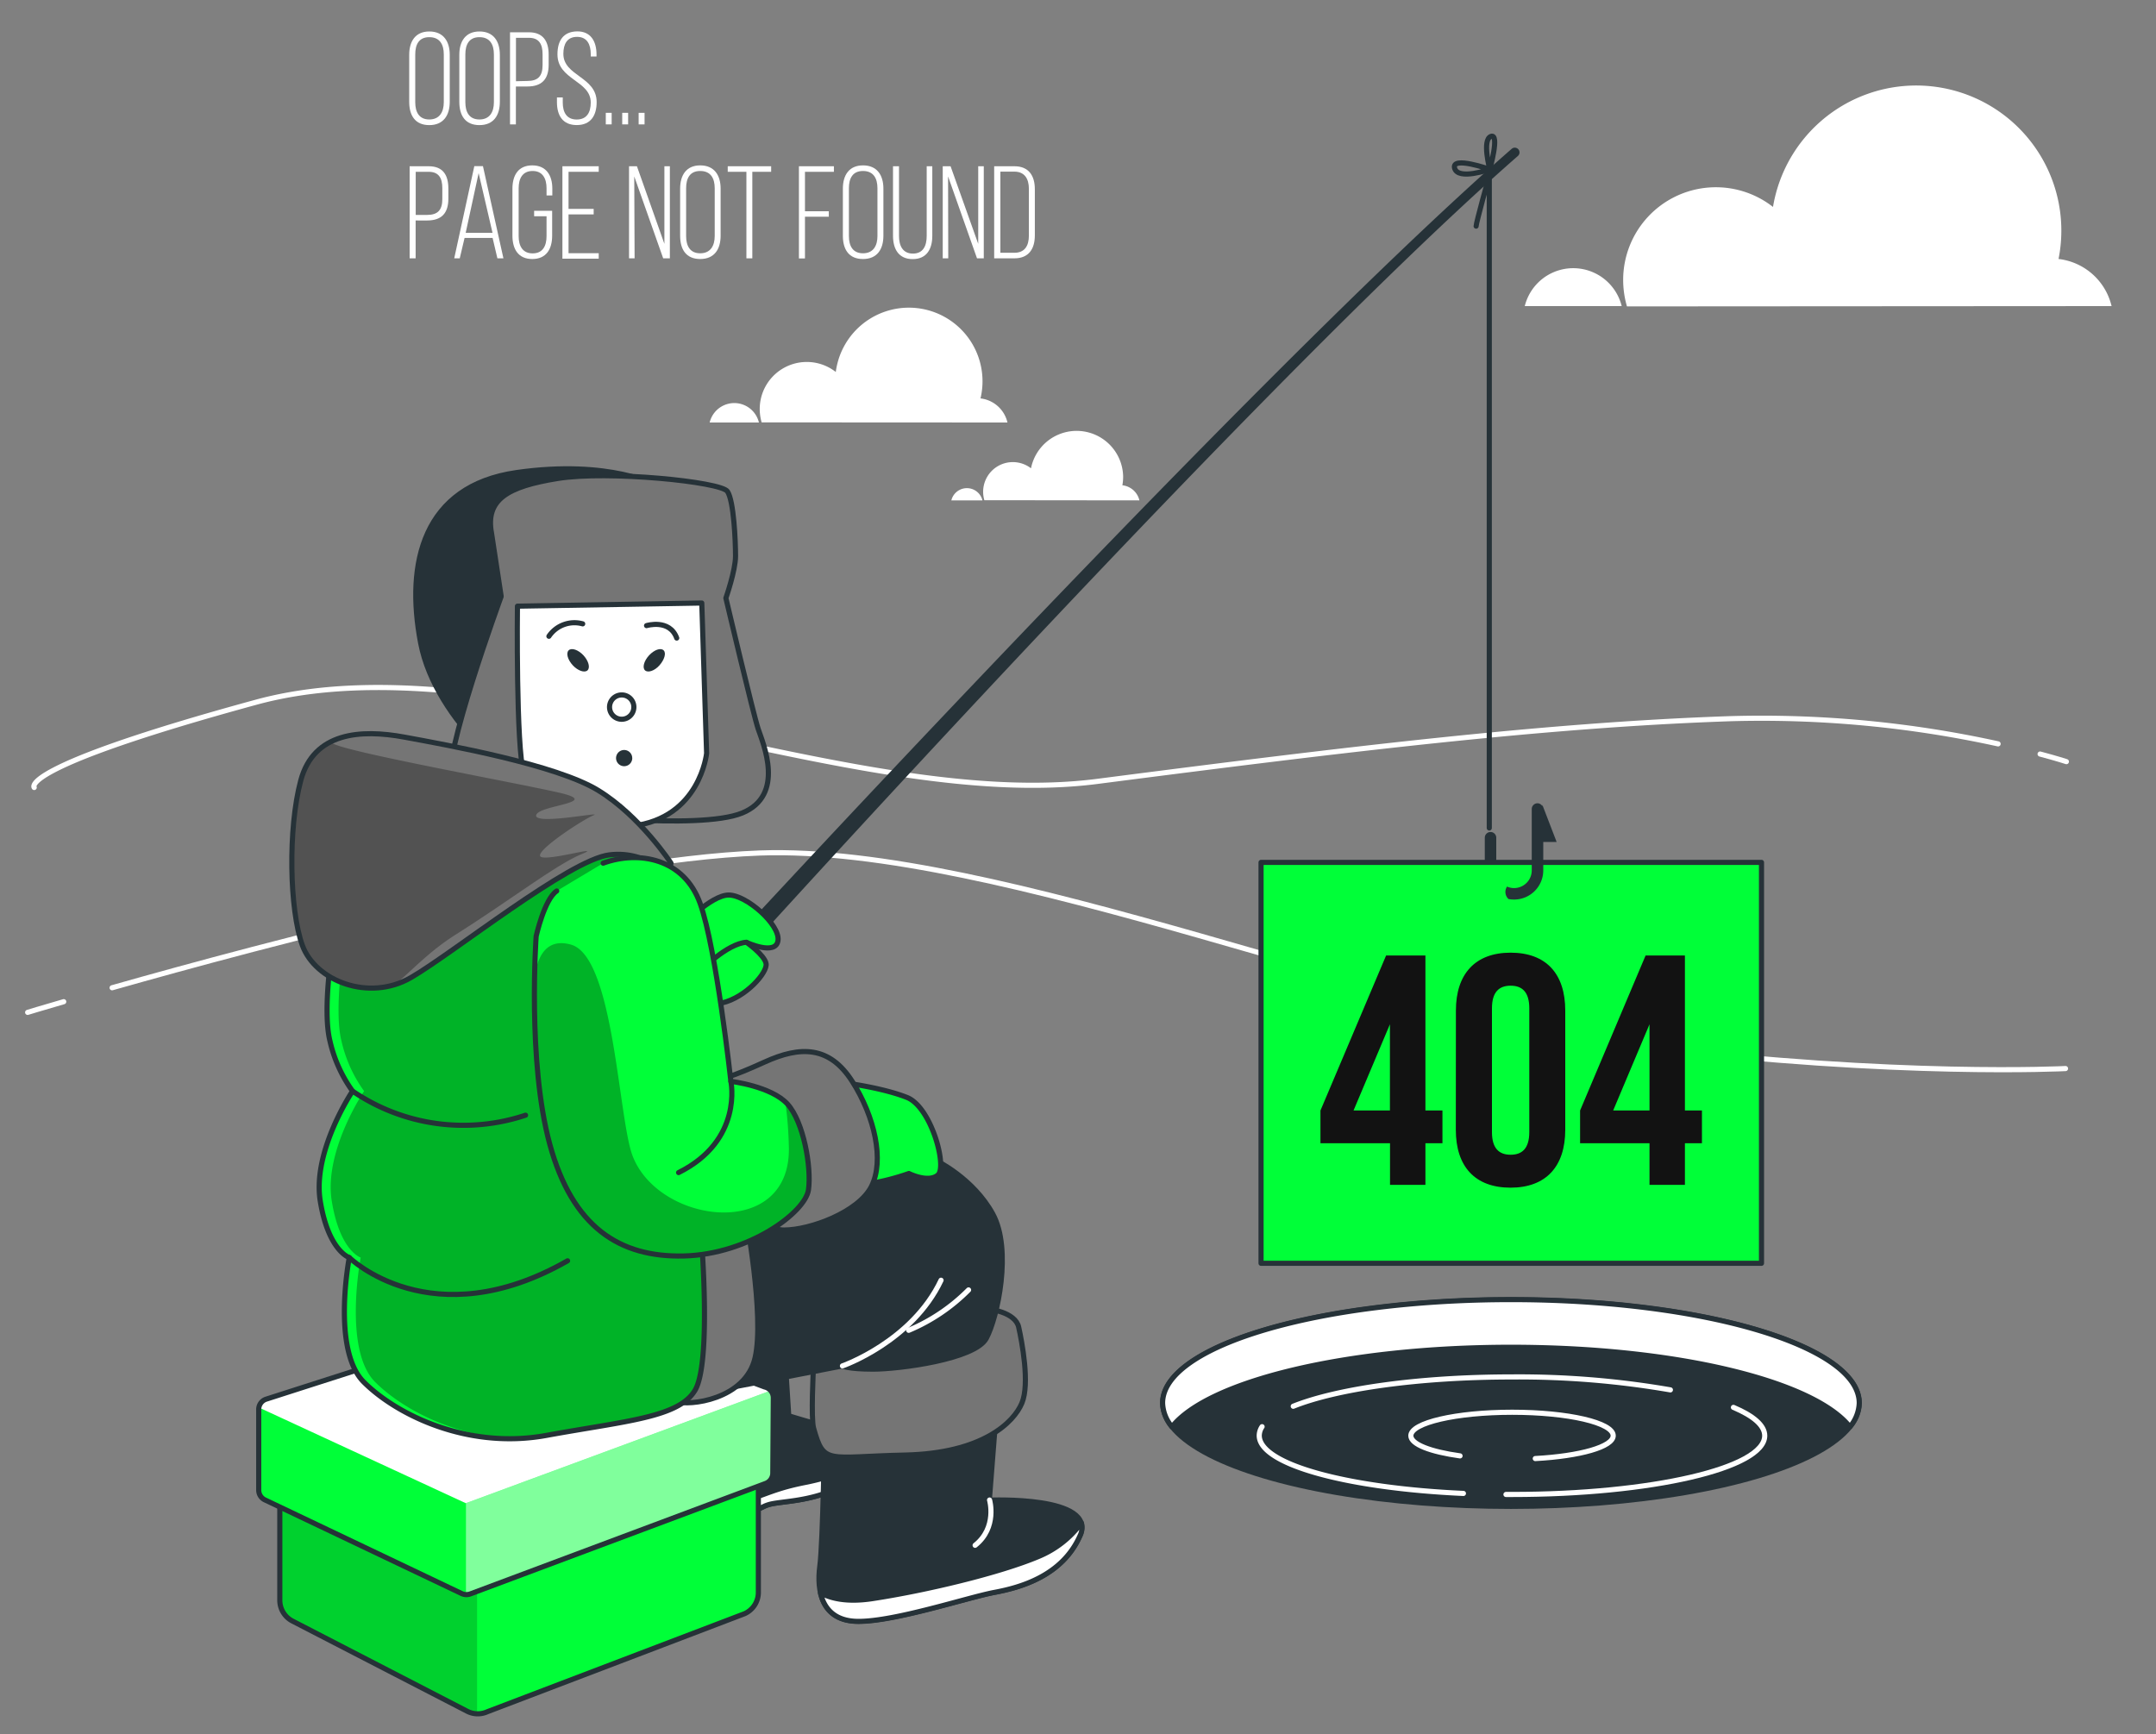 <svg id="Layer_1" data-name="Layer 1" xmlns="http://www.w3.org/2000/svg" xmlns:xlink="http://www.w3.org/1999/xlink" viewBox="0 0 500 402.29"><rect x="0" y="0" width="500" height="402.29" fill="#808080" stroke="none"/><defs><style>.cls-1,.cls-10,.cls-4,.cls-8{fill:none;}.cls-2,.cls-6{fill:#263238;}.cls-10,.cls-2,.cls-3,.cls-7,.cls-8,.cls-9{stroke:#263238;}.cls-2,.cls-3,.cls-4,.cls-7,.cls-8,.cls-9{stroke-linecap:round;stroke-linejoin:round;}.cls-10,.cls-2,.cls-3,.cls-4,.cls-7,.cls-8,.cls-9{stroke-width:1.19px;}.cls-15,.cls-3,.cls-5{fill:#fff;}.cls-4{stroke:#fff;}.cls-11,.cls-7{fill:#00ff38;}.cls-18,.cls-9{fill:#757575;}.cls-10{stroke-miterlimit:10;}.cls-12{clip-path:url(#clip-path);}.cls-13,.cls-15,.cls-17{isolation:isolate;}.cls-13{opacity:0.18;}.cls-14{clip-path:url(#clip-path-2);}.cls-15{opacity:0.5;}.cls-16{clip-path:url(#clip-path-3);}.cls-17{opacity:0.3;}.cls-19{clip-path:url(#clip-path-4);}.cls-20{clip-path:url(#clip-path-5);}.cls-21{fill:#121212;}</style><clipPath id="clip-path"><path class="cls-1" d="M64.89,346.06v25.19A5.43,5.43,0,0,0,67.82,376l40.5,20.91a5.36,5.36,0,0,0,4.69.13l59.66-22.74a5.4,5.4,0,0,0,3.2-4.93V338.93l-68.24,20.62Z"/></clipPath><clipPath id="clip-path-2"><path class="cls-1" d="M127.23,303.52l-65.45,21A2.5,2.5,0,0,0,60,327v18.66a2.52,2.52,0,0,0,1.44,2.24l45.62,21.72a2.57,2.57,0,0,0,2,.09l68.5-25.63a2.57,2.57,0,0,0,1.66-2.38l.12-17.5a2.57,2.57,0,0,0-2-2.49l-48.82-18.22A2.6,2.6,0,0,0,127.23,303.52Z"/></clipPath><clipPath id="clip-path-3"><path class="cls-1" d="M77.27,218.58s-2.62,15.36-.75,22.88a32,32,0,0,0,5.24,11.62S72.39,267,74.27,278.57,81,291.69,81,291.69s-4.12,21.38,3.36,28.87,24,15.74,42.36,12.38,30.75-4.13,34.49-10.51,1.5-34.49,1.5-34.49-.75-31.11-1.5-50.24-3.35-34.49-12.37-42-48.74,4.13-60.74,12S77.27,218.58,77.27,218.58Z"/></clipPath><clipPath id="clip-path-4"><path class="cls-1" d="M155.62,200.21s-7.11-10.88-16.87-16.87-34.86-10.5-45-12.37-21-1.12-24,10.06-2.63,30,.37,38.24,15.37,13.13,25.13,7.51,36.74-27.38,46.11-28.5S154.87,204.34,155.62,200.21Z"/></clipPath><clipPath id="clip-path-5"><path class="cls-1" d="M139.88,200.21c8.25-3,18.75-1.12,22.5,9.37s7.12,41.24,7.12,41.24,9.37,1.12,13.12,5.26,5.59,14.62,4.88,19.87-13.88,15-28.87,15.37-25.87-6.71-31.12-25.88-3.17-48.28-3.17-48.28,1.9-8.58,4.77-10.5"/></clipPath></defs><g id="freepik--Hole--inject-2"><ellipse class="cls-2" cx="350.41" cy="325.44" rx="80.77" ry="23.96"/><path class="cls-3" d="M350.41,312.5c38.2,0,70.2,7.83,78.6,18.45a9,9,0,0,0,2.17-5.51c0-13.24-36.17-24-80.77-24s-80.79,10.73-80.79,24a9,9,0,0,0,2.17,5.51C280.19,320.37,312.19,312.5,350.41,312.5Z"/><path class="cls-4" d="M339.38,346.4c-27-1.22-47.35-6.72-47.35-13.43a3.78,3.78,0,0,1,.66-2.05"/><path class="cls-4" d="M402,326.44c4.62,1.95,7.26,4.19,7.26,6.57,0,7.53-26.24,13.63-58.61,13.63h-1.4"/><path class="cls-4" d="M299.92,326.18c10.15-4.06,29.09-6.8,50.72-6.8a205.62,205.62,0,0,1,36.74,3"/><path class="cls-4" d="M338.6,337.69c-6.83-.95-11.41-2.68-11.41-4.68,0-3,10.51-5.44,23.5-5.44S374.12,330,374.12,333c0,2.59-7.71,4.75-18.07,5.31"/></g><g id="freepik--Landscape--inject-2"><path class="cls-4" d="M26,229.11c35.22-10,109.35-29.77,150.26-31.26,55-1.95,147.86,38,205.83,45s96.93,5,96.93,5"/><path class="cls-4" d="M6.41,234.82s3-.93,8.37-2.48"/><path class="cls-4" d="M463.38,172.54a255.78,255.78,0,0,0-61.87-5.85c-43,1.44-89.5,7.13-147,14.55S115.08,147.67,59.39,162.88,7.93,182.66,7.93,182.66"/><path class="cls-4" d="M479.22,176.66s-2.17-.72-6.1-1.76"/></g><g id="freepik--Clouds--inject-2"><path class="cls-5" d="M376.09,71a11.58,11.58,0,0,0-22.48,0Z"/><path class="cls-5" d="M489.7,71a14.33,14.33,0,0,0-12.3-10.93A33.66,33.66,0,1,0,411.18,48a21.5,21.5,0,0,0-34.75,17,21.84,21.84,0,0,0,.88,6.07Z"/><path class="cls-5" d="M176,98a5.87,5.87,0,0,0-11.42,0Z"/><path class="cls-5" d="M233.64,98a7.27,7.27,0,0,0-6.25-5.59,17.08,17.08,0,0,0-33.23-7.93,15.42,15.42,0,0,0-.33,1.8,10.91,10.91,0,0,0-17.64,8.6,11.2,11.2,0,0,0,.44,3.09Z"/><path class="cls-5" d="M227.84,116.06a3.71,3.71,0,0,0-7.21,0Z"/><path class="cls-5" d="M264.24,116.06a4.56,4.56,0,0,0-3.95-3.5,11,11,0,0,0,.18-2,10.79,10.79,0,0,0-21.37-1.94A6.89,6.89,0,0,0,228,114.08a7.05,7.05,0,0,0,.28,1.94Z"/></g><g id="freepik--Character--inject-2"><path class="cls-6" d="M150.33,244.94a2.13,2.13,0,0,1-1.12-.31,2.23,2.23,0,0,1-.78-3c.55-1,138.87-151.8,202.16-207.12A1.09,1.09,0,0,1,352,36.19c-63,55.08-199.25,206.7-199.8,207.65A2.16,2.16,0,0,1,150.33,244.94Z"/><path class="cls-7" d="M158,214.92s6.86-7.32,11-7.32,11.89,6.86,11.43,10.52-7.32.46-7.32.46-6.41,8.69-12.81,7.32S158,214.92,158,214.92Z"/><path class="cls-7" d="M173.1,218.56s4.19,2.91,4.56,4.95-4.65,7.83-10.23,9.13-8.57-1.87-6.9-4.84S168.87,218.82,173.1,218.56Z"/><path class="cls-8" d="M345.38,192.05V40.7s-3.05,10.95-3.05,11.75"/><rect class="cls-7" x="292.45" y="200.03" width="116.06" height="92.99"/><path class="cls-6" d="M347,199.64v-5.33a1.33,1.33,0,0,0-2.66,0v5.33Z"/><path class="cls-6" d="M357.69,186.68V187a1.3,1.3,0,0,0-1.12-.68,1.34,1.34,0,0,0-1.34,1.34h0v14.22a4.11,4.11,0,0,1-4.1,4.11,4,4,0,0,1-1.63-.35,2.24,2.24,0,0,0,.34,2.89,7,7,0,0,0,1.29.12,6.77,6.77,0,0,0,6.77-6.77v-6.59H361Z"/><path class="cls-8" d="M345.5,39.28s2.37-8.43.26-7.64S345.5,39.28,345.5,39.28Z"/><path class="cls-8" d="M345.5,39.28s-8.95-3.17-8.16-.27S345.5,39.28,345.5,39.28Z"/><path class="cls-2" d="M152.5,112.7s-11-6.19-32.7-3.09-25.79,21-22.25,39.52,24,34.28,27.12,33-.89-42.87,6.18-50.83,30.05-6.62,31.33-12.81S152.5,112.7,152.5,112.7Z"/><path class="cls-9" d="M114,123.72l2.23,14.62s-13.87,37.87-11.62,43.13,23.24,7.12,23.24,7.12,34.12,4.12,44.24,0,4.88-16.13,3.75-19.49-7.5-30.38-7.5-30.38,2.24-6.37,2.24-9.74-.38-12.75-1.88-15-27.74-4.88-39.37-3S112.51,115.86,114,123.72Z"/><path class="cls-3" d="M120,140.6s-.38,32.61,1.5,39,9.38,13.87,25.12,12,17.25-16.87,17.25-16.87l-1.12-34.86Z"/><path class="cls-10" d="M147,164a2.82,2.82,0,1,1-2.83-2.81h0A2.81,2.81,0,0,1,147,164Z"/><path class="cls-6" d="M146.63,175.84a1.88,1.88,0,1,1-1.88-1.88h0a1.87,1.87,0,0,1,1.87,1.87Z"/><path class="cls-6" d="M135.31,152c1.19,1.3,1.61,2.86.94,3.49s-2.24.1-3.42-1.18-1.62-2.84-.94-3.48S134.11,150.72,135.31,152Z"/><path class="cls-6" d="M150.53,152c-1.19,1.3-1.62,2.86-.94,3.49s2.24.1,3.36-1.18,1.62-2.84.94-3.48S151.73,150.72,150.53,152Z"/><path class="cls-8" d="M127.3,147.58a7.15,7.15,0,0,1,7.83-2.88"/><path class="cls-8" d="M149.94,145.11s5.35-1.64,7,2.89"/><path class="cls-2" d="M168,354.34a101.7,101.7,0,0,1,9.16-4.92,6.33,6.33,0,0,1,.94-.37c2.88-1,11.06-.48,18.75-5.3s3.85-10.58-1.93-12-12-3.36-12-3.36l-1.44-22.61s-17.32,4.81-23.09,7.22-2.41,36.55-1.93,39.43S156.93,357.22,168,354.34Z"/><path class="cls-3" d="M187.24,343.75c-10.07,1.93-10.07,3.85-21.17,5.78a42.51,42.51,0,0,1-9.88.8c.12,1,.2,1.76.26,2.08.48,2.89.48,4.81,11.55,1.93a101.7,101.7,0,0,1,9.16-4.92,6.33,6.33,0,0,1,.94-.37c2.88-1,11.06-.48,18.75-5.3,2.47-1.53,3.74-3.17,4.15-4.74A57.33,57.33,0,0,1,187.24,343.75Z"/><path class="cls-2" d="M191.24,331.44s-.37,26.24-1.12,31.86.37,12.75,8.95,12.75,25.5-5.59,31.5-6.71,15.75-3.76,19.87-13.12-21-8.26-21-8.26l1.5-19.12S205.12,334.06,191.24,331.44Z"/><path class="cls-3" d="M250.48,356.18a4.16,4.16,0,0,0,.31-2.94,23.47,23.47,0,0,1-10.06,7.83c-8.95,3.75-25.88,7.83-38.62,9.76-5.83.85-9.52-.1-11.84-1.38.83,3.64,3.26,6.63,8.84,6.63,8.62,0,25.49-5.6,31.49-6.72S246.36,365.55,250.48,356.18Z"/><path class="cls-4" d="M229.49,347.93s1.87,6.37-3.35,10.5"/><path class="cls-9" d="M188.63,317.57s-.59,11.4.05,13.68c2.4,8.66,3.16,6.63,21.16,6.25s25.27-7.56,27.15-12.06,0-14.25-.75-17.63-6.71-4.48-9-4.12S189.74,313.82,188.63,317.57Z"/><path class="cls-11" d="M64.89,346.06v25.19A5.43,5.43,0,0,0,67.82,376l40.5,20.91a5.36,5.36,0,0,0,4.69.13l59.66-22.74a5.4,5.4,0,0,0,3.2-4.93V338.93l-68.24,20.62Z"/><g class="cls-12"><path class="cls-13" d="M110.64,358.65l-3,.9L64.89,346.06v25.19A5.43,5.43,0,0,0,67.82,376l40.5,20.91a5.36,5.36,0,0,0,2.32.6Z"/></g><path class="cls-8" d="M64.89,346.06v25.19A5.43,5.43,0,0,0,67.82,376l40.5,20.91a5.36,5.36,0,0,0,4.69.13l59.66-22.74a5.4,5.4,0,0,0,3.2-4.93V338.93l-68.24,20.62Z"/><path class="cls-5" d="M127.23,303.52l-65.45,21A2.5,2.5,0,0,0,60,327v18.66a2.52,2.52,0,0,0,1.44,2.24l45.62,21.72a2.57,2.57,0,0,0,2,.09l68.5-25.63a2.57,2.57,0,0,0,1.66-2.38l.12-17.5a2.57,2.57,0,0,0-2-2.49l-48.82-18.22A2.6,2.6,0,0,0,127.23,303.52Z"/><g class="cls-14"><path class="cls-11" d="M107,369.58h0a2.57,2.57,0,0,0,2,.08l68.58-25.61a2.57,2.57,0,0,0,1.66-2.38l.12-17.5a2.49,2.49,0,0,0-.6-1.63L108,348.68Z"/><path class="cls-15" d="M107,369.58h0a2.57,2.57,0,0,0,2,.08l68.58-25.61a2.57,2.57,0,0,0,1.66-2.38l.12-17.5a2.49,2.49,0,0,0-.6-1.63L108,348.68Z"/><path class="cls-11" d="M60,326.92v18.66a2.54,2.54,0,0,0,1.44,2.24l45.62,21.77a2.57,2.57,0,0,0,1,.24V348.68l-48-22.2A2.13,2.13,0,0,0,60,326.92Z"/></g><path class="cls-8" d="M127.23,303.52l-65.45,21A2.5,2.5,0,0,0,60,327v18.66a2.52,2.52,0,0,0,1.44,2.24l45.62,21.72a2.57,2.57,0,0,0,2,.09l68.5-25.63a2.57,2.57,0,0,0,1.66-2.38l.12-17.5a2.57,2.57,0,0,0-2-2.49l-48.82-18.22A2.6,2.6,0,0,0,127.23,303.52Z"/><path class="cls-2" d="M217.12,269.2s8.61,4.12,13.12,12.38,1.12,24-1.51,28.86-20.24,7.13-26.23,7.13-7.13-.75-7.13-.75-19.12,3.74-31.12,6S155.3,297,159,284.19s24.75-19.12,33.37-19.12S217.12,269.2,217.12,269.2Z"/><path class="cls-4" d="M195.37,316.82s16.12-5.6,22.87-19.87"/><path class="cls-4" d="M210.74,308.56a42.94,42.94,0,0,0,13.88-9.36"/><path class="cls-9" d="M172.87,281.58s4.48,23.61,2.24,33.36-15.37,11.25-18.37,10.12-1.5-24.37-1.5-36S166.88,278.2,172.87,281.58Z"/><path class="cls-11" d="M77.27,218.58s-2.62,15.36-.75,22.88a32,32,0,0,0,5.24,11.62S72.39,267,74.27,278.57,81,291.69,81,291.69s-4.12,21.38,3.36,28.87,24,15.74,42.36,12.38,30.75-4.13,34.49-10.51,1.5-34.49,1.5-34.49-.75-31.11-1.5-50.24-3.35-34.49-12.37-42-48.74,4.13-60.74,12S77.27,218.58,77.27,218.58Z"/><g class="cls-16"><path class="cls-17" d="M79.94,218.58s-2.63,15.37-.75,22.88a31.78,31.78,0,0,0,5.25,11.62s-9.38,13.87-7.5,25.49,6.71,13.12,6.71,13.12S79.53,313.07,87,320.56s24,15.74,42.46,12.38,30.75-4.13,34.5-10.51,1.5-34.49,1.5-34.49-.75-31.11-1.5-50.24-3.36-34.49-12.37-42-48.75,4.13-60.74,12S79.94,218.58,79.94,218.58Z"/></g><path class="cls-8" d="M77.27,218.58s-2.62,15.36-.75,22.88a32,32,0,0,0,5.24,11.62S72.39,267,74.27,278.57,81,291.69,81,291.69s-4.12,21.38,3.36,28.87,24,15.74,42.36,12.38,30.75-4.13,34.49-10.51,1.5-34.49,1.5-34.49-.75-31.11-1.5-50.24-3.35-34.49-12.37-42-48.74,4.13-60.74,12S77.27,218.58,77.27,218.58Z"/><path class="cls-8" d="M81.76,253.08a45.58,45.58,0,0,0,40.12,5.59"/><path class="cls-8" d="M81,291.69s19.12,18.75,50.63.75"/><path class="cls-18" d="M155.62,200.21s-7.11-10.88-16.87-16.87-34.86-10.5-45-12.37-21-1.12-24,10.06-2.63,30,.37,38.24,15.37,13.13,25.13,7.51,36.74-27.38,46.11-28.5S154.87,204.34,155.62,200.21Z"/><g class="cls-19"><path class="cls-17" d="M134.83,198.14c5.71-2.38-8.59,1.9-9.54.47s10-8.57,12.39-9.52-13.82,2.38-13.34,0,15.72-2.87,5.24-5.25-44.75-8.58-51.46-11a5.61,5.61,0,0,1-1.45-.72,13.33,13.33,0,0,0-6.9,9c-3,11.25-2.63,30,.37,38.24,2.62,7.18,12.31,11.8,21.26,9.17,4.12-3.35,7.94-7.76,14.39-11.82C118.63,208.58,129.11,200.48,134.83,198.14Z"/></g><path class="cls-8" d="M155.62,200.21s-7.11-10.88-16.87-16.87-34.86-10.5-45-12.37-21-1.12-24,10.06-2.63,30,.37,38.24,15.37,13.13,25.13,7.51,36.74-27.38,46.11-28.5S154.87,204.34,155.62,200.21Z"/><path class="cls-7" d="M196.12,251.2s8.63,1.12,14.24,3.36,9.38,16.12,7.13,18-6.71-.37-6.71-.37a55,55,0,0,1-10.88,2.62C195.37,275.2,190.49,253.83,196.12,251.2Z"/><path class="cls-9" d="M167.63,250.07s1.5,0,9.74-3.75,15-3.74,20.25,4.48,7.5,18.38,4.48,24.38-14.25,10.12-20.25,10.12-6.72-7.83-6.72-7.83-.75-12.37-4.47-16.87S166.13,251.2,167.63,250.07Z"/><path class="cls-11" d="M139.88,200.21c8.25-3,18.75-1.12,22.5,9.37s7.12,41.24,7.12,41.24,9.37,1.12,13.12,5.26,5.59,14.62,4.88,19.87-13.88,15-28.87,15.37-25.87-6.71-31.12-25.88-3.17-48.28-3.17-48.28,1.9-8.58,4.77-10.5"/><g class="cls-20"><path class="cls-17" d="M187.5,276c.75-5.25-1.12-15.75-4.88-19.87-.15-.17-.33-.33-.48-.48a93.34,93.34,0,0,1,.8,10.16c.75,22-30,18.32-36.2,2.38-3.36-8.58-4.3-46.23-14.3-49.08-5.77-1.64-7.74,2.88-8.37,7-.2,10.8.16,27.43,3.44,39.38,5.25,19.13,16.12,26.25,31.12,25.88S186.75,281.19,187.5,276Z"/></g><path class="cls-8" d="M139.88,200.21c8.25-3,18.75-1.12,22.5,9.37s7.12,41.24,7.12,41.24,9.37,1.12,13.12,5.26,5.59,14.62,4.88,19.87-13.88,15-28.87,15.37-25.87-6.71-31.12-25.88-3.17-48.28-3.17-48.28,1.9-8.58,4.77-10.5"/><path class="cls-8" d="M169.5,250.82s2.93,13.66-12.13,21.16"/></g><g id="freepik--Text--inject-2"><path class="cls-5" d="M94.9,12.71c0-3.11,1.43-5.41,4.66-5.41s4.74,2.24,4.74,5.41V23.62c0,3.11-1.45,5.4-4.74,5.4s-4.66-2.24-4.66-5.4Zm1.4,11c0,2.32.91,4,3.26,4s3.36-1.7,3.36-4V12.62c0-2.32-.94-4-3.36-4s-3.26,1.71-3.26,4Z"/><path class="cls-5" d="M106.52,12.71c0-3.11,1.43-5.41,4.67-5.41s4.73,2.24,4.73,5.41V23.62c0,3.11-1.43,5.4-4.73,5.4s-4.67-2.24-4.67-5.4Zm1.4,11c0,2.32.92,4,3.27,4s3.35-1.7,3.35-4V12.62c0-2.32-.94-4-3.35-4s-3.27,1.71-3.27,4Z"/><path class="cls-5" d="M122.66,7.49c3.29,0,4.58,2.07,4.58,5.18V15c0,3.36-1.57,5.06-4.94,5.06h-2.66v8.79h-1.36V7.49Zm-.36,11.29c2.47,0,3.53-1.12,3.53-3.69V12.58c0-2.31-.79-3.81-3.17-3.81h-3V18.84Z"/><path class="cls-5" d="M138.34,12.65v.45H137v-.55c0-2.24-.85-4-3.17-4s-3.18,1.68-3.18,3.94c0,5.18,7.72,5.27,7.72,11.19,0,3.07-1.34,5.33-4.61,5.33s-4.6-2.23-4.6-5.33V22.6h1.35v1.18c0,2.24.88,3.94,3.23,3.94S137,26.07,137,23.78c0-5.12-7.72-5.21-7.72-11.18,0-3.2,1.4-5.28,4.55-5.32S138.34,9.56,138.34,12.65Z"/><path class="cls-5" d="M141.85,26.17v2.68h-1.36V26.17Z"/><path class="cls-5" d="M145.67,26.17v2.68H144.3V26.17Z"/><path class="cls-5" d="M149.48,26.17v2.68h-1.37V26.17Z"/><path class="cls-5" d="M99.41,38.56c3.35,0,4.57,2.07,4.57,5.19v2.32c0,3.36-1.55,5.07-4.93,5.07H96.39v8.78H95V38.56Zm-.36,11.29c2.46,0,3.53-1.12,3.53-3.69V43.65c0-2.31-.79-3.8-3.17-3.8h-3v10Z"/><path class="cls-5" d="M107.74,55.19l-1.12,4.73h-1.28L110,38.53h2l4.75,21.39h-1.4l-1.11-4.73ZM108,54h6.22L111,40.15Z"/><path class="cls-5" d="M128.09,43.75v1.59h-1.34V43.66c0-2.23-.89-4-3.23-4s-3.24,1.74-3.24,4V54.77c0,2.24.89,4,3.24,4s3.23-1.72,3.23-4V50.16h-2.88V48.89h4.18v5.79c0,3.08-1.35,5.4-4.61,5.4s-4.6-2.32-4.6-5.4V43.75c0-3.07,1.34-5.39,4.6-5.39S128.09,40.7,128.09,43.75Z"/><path class="cls-5" d="M137.68,48.45v1.28h-5.83v9h7V60h-8.42V38.56h8.42v1.29h-7v8.6Z"/><path class="cls-5" d="M147.17,59.92h-1.29V38.56h1.83l6.37,18v-18h1.27V59.92H153.8l-6.71-19Z"/><path class="cls-5" d="M157.73,43.75c0-3.11,1.43-5.39,4.66-5.39s4.73,2.24,4.73,5.39V54.68c0,3.11-1.44,5.4-4.73,5.4s-4.66-2.24-4.66-5.4Zm1.39,11c0,2.32.92,4,3.27,4s3.36-1.71,3.36-4V43.66c0-2.31-.94-4-3.36-4s-3.27,1.71-3.27,4Z"/><path class="cls-5" d="M173.1,59.92V39.85h-4.33V38.56h10.07v1.29h-4.37V59.92Z"/><path class="cls-5" d="M192.21,49v1.27h-5.53v9.68h-1.4V38.56h8.11v1.29h-6.71V49Z"/><path class="cls-5" d="M195.47,43.75c0-3.11,1.43-5.39,4.67-5.39s4.73,2.24,4.73,5.39V54.68c0,3.11-1.43,5.4-4.73,5.4s-4.67-2.24-4.67-5.4Zm1.4,11c0,2.32.92,4,3.27,4s3.35-1.71,3.35-4V43.66c0-2.31-.94-4-3.35-4s-3.27,1.71-3.27,4Z"/><path class="cls-5" d="M208.49,54.76c0,2.24.87,4.06,3.22,4.06s3.2-1.77,3.2-4.06V38.56h1.3V54.71c0,3-1.27,5.39-4.54,5.39s-4.57-2.35-4.57-5.39V38.56h1.39Z"/><path class="cls-5" d="M219.91,59.92h-1.28V38.56h1.82l6.41,18v-18h1.29V59.92h-1.57l-6.71-19Z"/><path class="cls-5" d="M235.25,38.56c3.31,0,4.74,2.17,4.74,5.32V54.6c0,3.15-1.43,5.32-4.74,5.32h-4.69V38.56Zm0,20.07c2.39,0,3.36-1.61,3.36-4V43.81c0-2.35-1-4-3.36-4H232V58.63Z"/><path class="cls-21" d="M306.23,257.58l15.22-35.95h9.12v35.95h3.95v7.59h-3.95v9.66h-8.21v-9.66H306.23Zm16.11,0v-20l-8.44,20Z"/><path class="cls-21" d="M337.64,234.4c0-8.5,4.48-13.43,12.69-13.43S363,225.84,363,234.4v27.65c0,8.52-4.48,13.43-12.69,13.43s-12.69-4.87-12.69-13.43ZM346,262.59c0,3.8,1.67,5.25,4.33,5.25s4.33-1.45,4.33-5.25V233.87c0-3.8-1.68-5.24-4.33-5.24s-4.33,1.44-4.33,5.24Z"/><path class="cls-21" d="M366.44,257.58l15.19-35.95h9.12v35.95h3.95v7.59h-3.95v9.66h-8.21v-9.66h-16.1Zm16.1,0v-20l-8.43,20Z"/></g></svg>